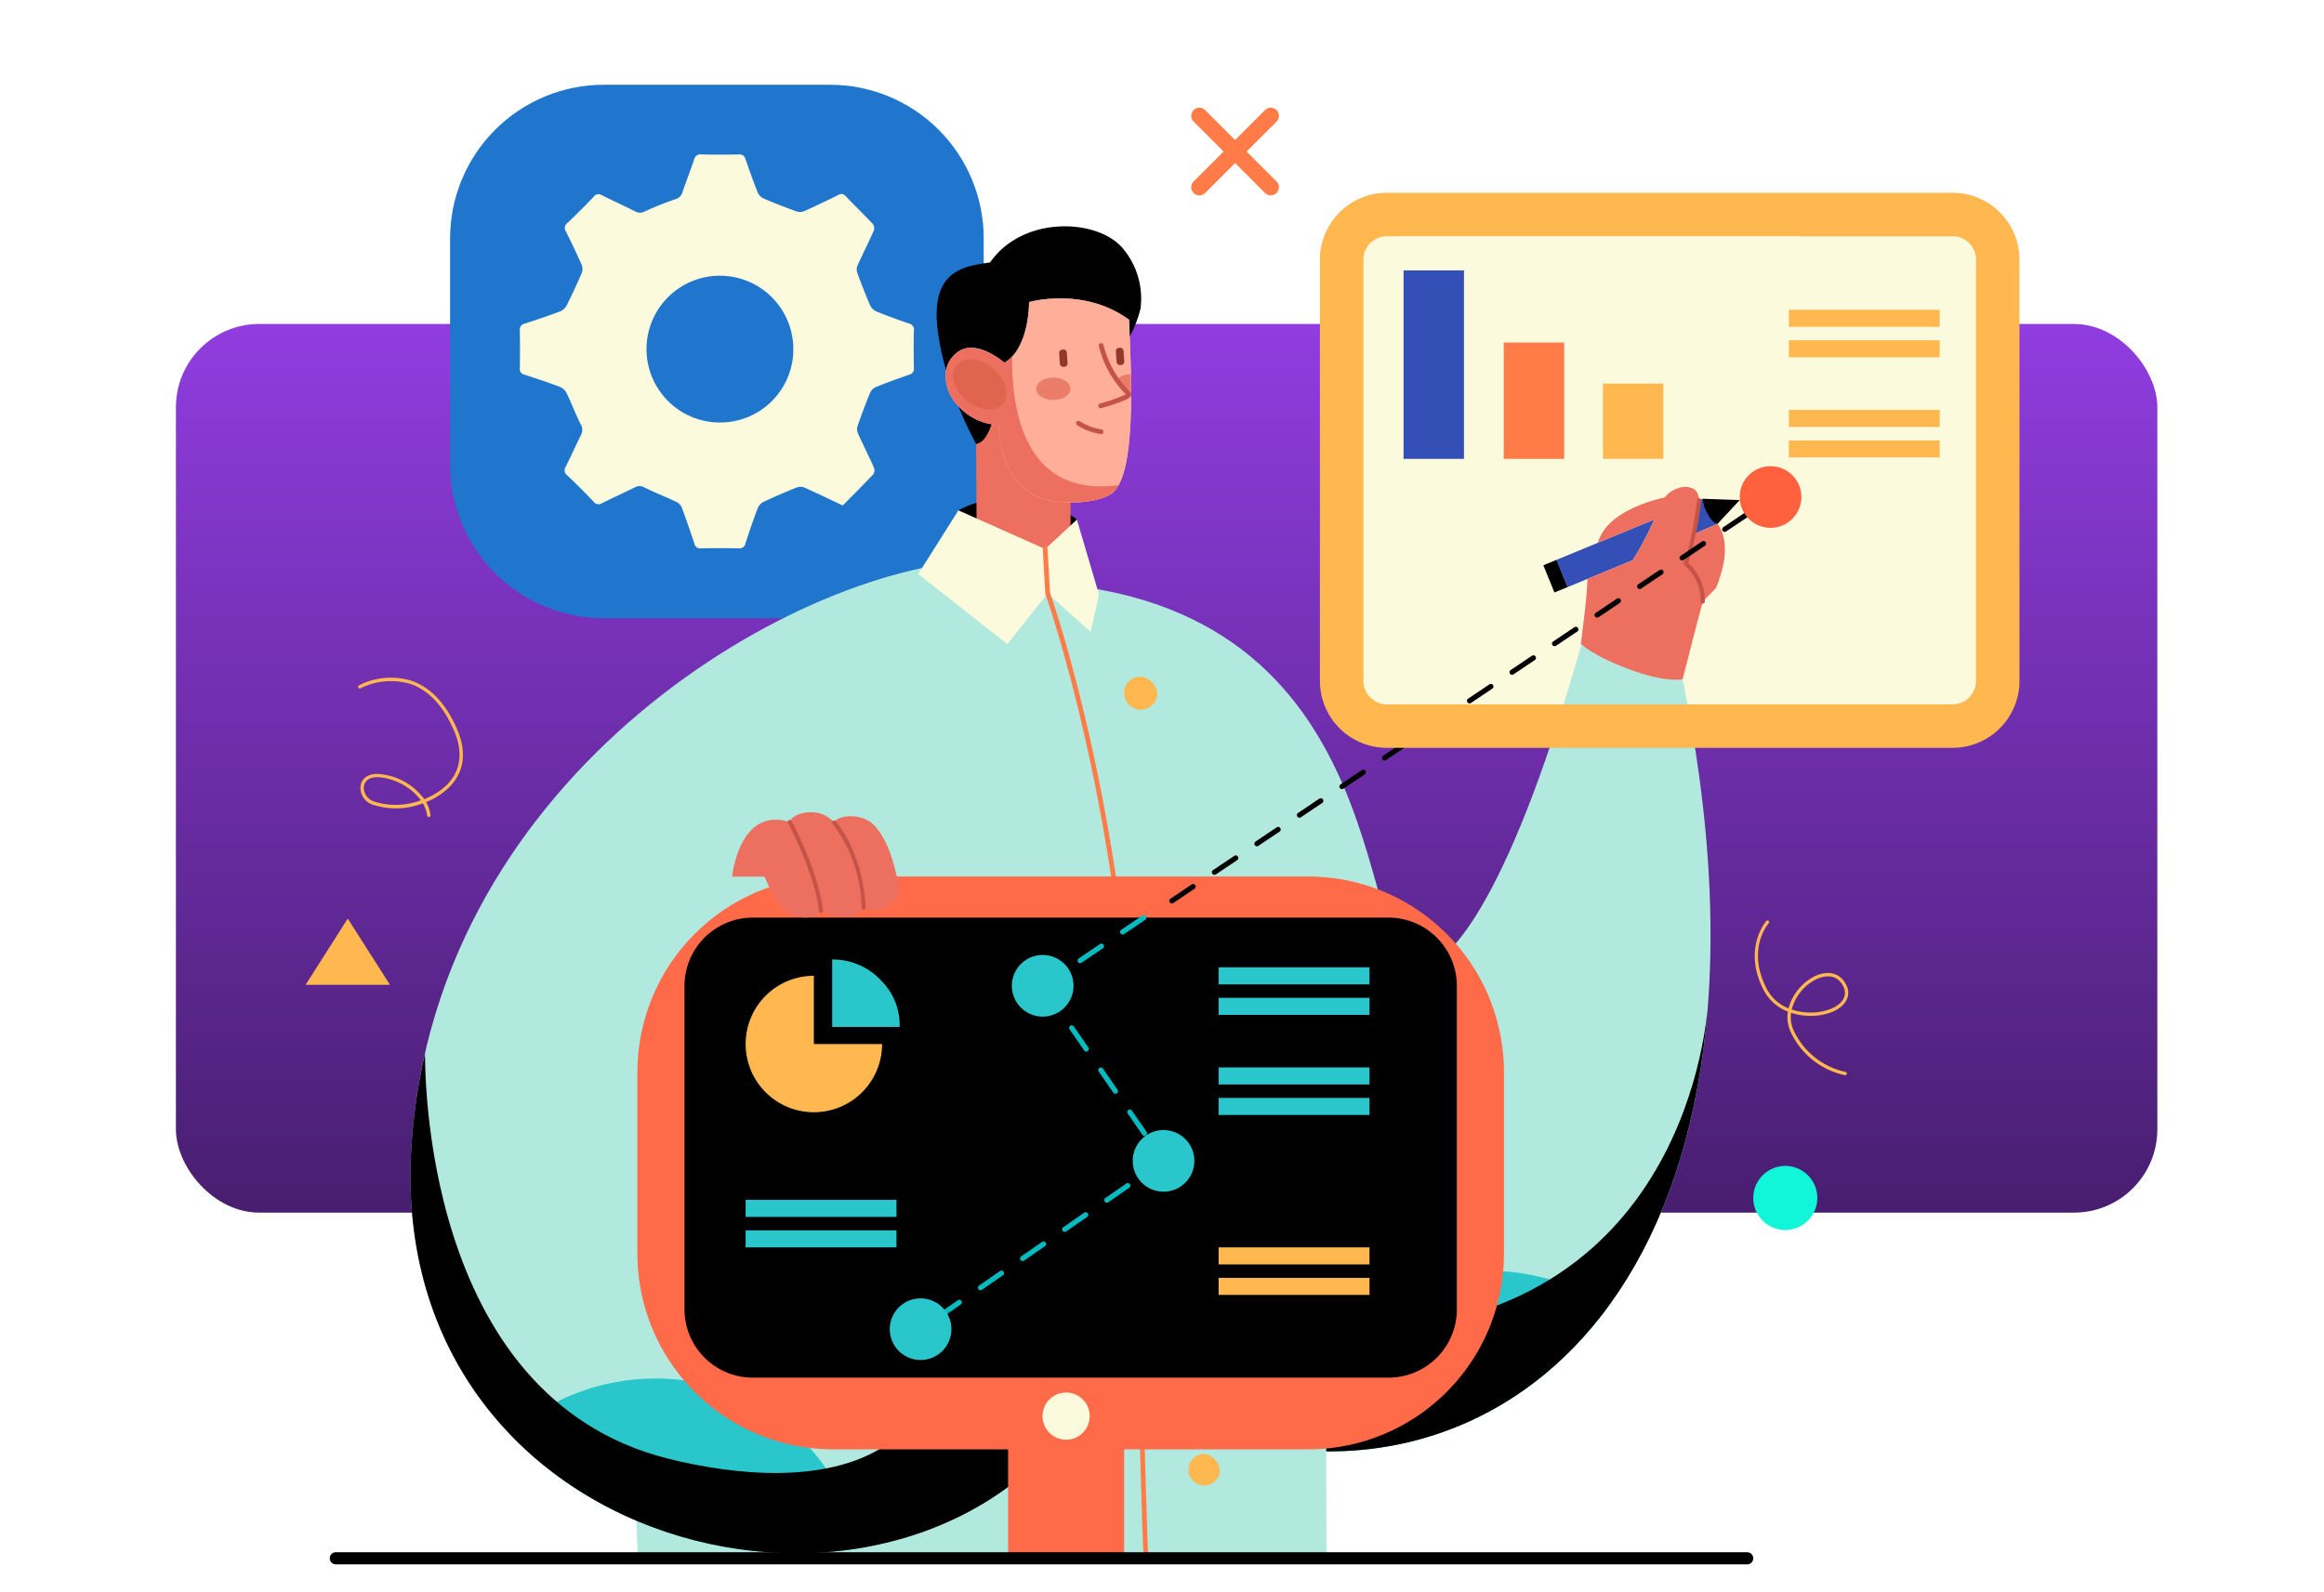 <svg xmlns="http://www.w3.org/2000/svg" xmlns:xlink="http://www.w3.org/1999/xlink" width="251" height="172" viewBox="0 0 251 172">
  <defs>
    <clipPath id="clip-path">
      <rect id="Rectángulo_424253" data-name="Rectángulo 424253" width="251" height="172" transform="translate(1090 1522)" fill="#fff" stroke="#707070" stroke-width="1" opacity="0.45"/>
    </clipPath>
    <linearGradient id="linear-gradient" x1="0.5" x2="0.5" y2="1" gradientUnits="objectBoundingBox">
      <stop offset="0" stop-color="#903cdf"/>
      <stop offset="1" stop-color="#481e70"/>
    </linearGradient>
    <clipPath id="clip-path-2">
      <path id="Rectángulo_424043" data-name="Rectángulo 424043" d="M16.607,0H41.028A16.607,16.607,0,0,1,57.635,16.607V41.028A16.607,16.607,0,0,1,41.028,57.635H16.606A16.606,16.606,0,0,1,0,41.029V16.607A16.607,16.607,0,0,1,16.607,0Z" transform="translate(0 0)" fill="none"/>
    </clipPath>
    <linearGradient id="linear-gradient-2" x1="-1.082" y1="3.314" x2="-1.074" y2="3.314" gradientUnits="objectBoundingBox">
      <stop offset="0" stop-color="#364bb3"/>
      <stop offset="1" stop-color="#1f76cc"/>
    </linearGradient>
    <clipPath id="clip-path-3">
      <path id="Trazado_1064389" data-name="Trazado 1064389" d="M226.2,260.561c30.837,45.013,97.12,28.572,79.227-59.16l-10.588-4.995c-7.661,27.7-14.437,36.121-17.8,36.121-7.076,0-1.721-38.1-39.169-41.424,0,0-38.3,30.591-11.672,69.458" transform="translate(-216.781 -191.103)" fill="none"/>
    </clipPath>
    <linearGradient id="linear-gradient-3" x1="-0.724" y1="1.198" x2="-0.72" y2="1.198" gradientUnits="objectBoundingBox">
      <stop offset="0" stop-color="#fbfadc"/>
      <stop offset="0.994" stop-color="#b2e9df"/>
      <stop offset="1" stop-color="#b2e9df"/>
    </linearGradient>
    <clipPath id="clip-path-4">
      <rect id="Rectángulo_424047" data-name="Rectángulo 424047" width="69.695" height="47.842" fill="none"/>
    </clipPath>
    <clipPath id="clip-path-5">
      <path id="Trazado_1064391" data-name="Trazado 1064391" d="M330.406,284.175c-.515,5.327-4.952,38.287-45.52,34.637-15.41-1.387-22.228-1.617-24.175,2.322,27.308,22.058,65.873,11,69.695-36.958" transform="translate(-260.711 -284.175)" fill="none"/>
    </clipPath>
    <linearGradient id="linear-gradient-4" x1="-1.844" y1="1.546" x2="-1.837" y2="1.546" gradientUnits="objectBoundingBox">
      <stop offset="0" stop-color="gray"/>
      <stop offset="0.006" stop-color="gray"/>
      <stop offset="1"/>
    </linearGradient>
    <clipPath id="clip-path-6">
      <path id="Trazado_1064392" data-name="Trazado 1064392" d="M195.642,195.169c-33.066,19.234-28.229,101.16-28.229,101.16l74.416.256s-.128-3.53,0-48.41-17.9-54.982-26.786-55.8c-1.977-.183-3.9-.289-5.752-.289-5.124,0-9.742.814-13.649,3.086" transform="translate(-167.165 -192.083)" fill="none"/>
    </clipPath>
    <linearGradient id="linear-gradient-5" x1="-0.98" y1="1.307" x2="-0.974" y2="1.307" gradientUnits="objectBoundingBox">
      <stop offset="0" stop-color="#fbfadc"/>
      <stop offset="0.418" stop-color="#fbfadc"/>
      <stop offset="0.994" stop-color="#b2e9df"/>
      <stop offset="1" stop-color="#b2e9df"/>
    </linearGradient>
    <clipPath id="clip-path-7">
      <path id="Trazado_1064393" data-name="Trazado 1064393" d="M117.99,249.13c-3.873,58.924,96.151,63.422,76.814-15.306,0,0-.441-1.324-6.892-.212-5.493.947-6.356,2.041-6.356,2.041-7.8,30.342-40.36,27.648-20.681-27.439l19.549-22.349c-20.152.181-59.771,22.757-62.433,63.266" transform="translate(-117.88 -185.864)" fill="none"/>
    </clipPath>
    <linearGradient id="linear-gradient-6" x1="-0.543" y1="1.102" x2="-0.538" y2="1.102" xlink:href="#linear-gradient-5"/>
    <clipPath id="clip-path-8">
      <rect id="Rectángulo_424052" data-name="Rectángulo 424052" width="74.088" height="53.975" fill="none"/>
    </clipPath>
    <clipPath id="clip-path-9">
      <path id="Trazado_1064395" data-name="Trazado 1064395" d="M191.969,330.057c-4.611-6.8-14.621-15.219-17.972-24.9q-.336.35-.673.671c-.228.217-.455.424-.684.623,11.248,34.882-12.31,35.006-26.908,31.366-26.85-6.7-26.234-42.807-26.282-43.758a62.291,62.291,0,0,0-1.459,9.931c-2.985,45.413,55.742,58.495,73.978,26.065" transform="translate(-117.881 -294.06)" fill="none"/>
    </clipPath>
    <linearGradient id="linear-gradient-7" x1="-0.718" y1="1.261" x2="-0.711" y2="1.261" xlink:href="#linear-gradient-4"/>
    <clipPath id="clip-path-10">
      <path id="Trazado_1064398" data-name="Trazado 1064398" d="M240.737,167.8s-.3-.17-.591-.341l-.59-.341c-.006.044,1.217,1.206,5.429,2.347,4.434,1.2,5.882-.54,5.882-.54v-9.345l-10.225-7.873Z" transform="translate(-239.556 -151.711)" fill="none"/>
    </clipPath>
    <linearGradient id="linear-gradient-8" x1="-10.434" y1="8.256" x2="-10.39" y2="8.256" gradientUnits="objectBoundingBox">
      <stop offset="0" stop-color="#ffaf99"/>
      <stop offset="0.006" stop-color="#ffaf99"/>
      <stop offset="0.58" stop-color="#ed6f5f"/>
      <stop offset="1" stop-color="#ed6f5f"/>
    </linearGradient>
    <clipPath id="clip-path-11">
      <path id="Trazado_1064404" data-name="Trazado 1064404" d="M235.96,140.22a3.243,3.243,0,0,0-.823,1.606,4.586,4.586,0,0,0,1.347,3.843,6.177,6.177,0,0,0,3.6,1.956,4.922,4.922,0,0,0,.738.051c.1,1.7.628,6.617,4.687,7.961,1.929.639,5.675.657,7.447-.474a2.633,2.633,0,0,0,.833-.958c-10.233,1.41-11.572-8.271-11.506-13.893a3.257,3.257,0,0,1-.845.676c-.038-.032-.08-.065-.123-.1a6.176,6.176,0,0,0-3.453-1.518,2.5,2.5,0,0,0-1.9.85" transform="translate(-235.079 -139.37)" fill="none"/>
    </clipPath>
    <linearGradient id="linear-gradient-9" x1="-4.539" y1="6.893" x2="-4.519" y2="6.893" gradientUnits="objectBoundingBox">
      <stop offset="0" stop-color="#ffaf99"/>
      <stop offset="0.006" stop-color="#ffaf99"/>
      <stop offset="1" stop-color="#ed6f5f"/>
    </linearGradient>
    <clipPath id="clip-path-12">
      <path id="Trazado_1064418" data-name="Trazado 1064418" d="M252.176,332.008a3.35,3.35,0,0,0-3.35,3.351v32.177h12.53V335.359a3.35,3.35,0,0,0-3.351-3.351Z" transform="translate(-248.826 -332.008)" fill="none"/>
    </clipPath>
    <linearGradient id="linear-gradient-10" x1="-9.789" y1="1.904" x2="-9.75" y2="1.904" gradientUnits="objectBoundingBox">
      <stop offset="0" stop-color="#f53"/>
      <stop offset="0.806" stop-color="#ff6a48"/>
      <stop offset="1" stop-color="#ff6a48"/>
    </linearGradient>
    <clipPath id="clip-path-13">
      <path id="Trazado_1064423" data-name="Trazado 1064423" d="M383.36,170.98c-.963.207-4.7,1.132-6.434,3.37a5.321,5.321,0,0,0-.795,1.537l6.105-2.523a32.163,32.163,0,0,1-2.316,4.395l-4.9,2.026c-.028,2.045-.713,6.989-.713,6.989s1.271,1.392,5.8,2.975c3.588,1.254,5.194.868,5.194.868s2-7.828,2.182-8.393c.026-.083,1.408-1.378,1.473-1.555.571-1.574,1.669-4.562.126-6.844l-2.427,1.054s1.216-4.256-.257-4.87a2.206,2.206,0,0,0-.856-.176,3.087,3.087,0,0,0-2.179,1.148" transform="translate(-374.305 -169.832)" fill="none"/>
    </clipPath>
    <linearGradient id="linear-gradient-11" x1="-7.016" y1="6.492" x2="-6.997" y2="6.492" xlink:href="#linear-gradient-9"/>
    <clipPath id="clip-path-14">
      <path id="Rectángulo_424063" data-name="Rectángulo 424063" d="M21.145,0h51.3A21.144,21.144,0,0,1,93.592,21.144v19.6A21.144,21.144,0,0,1,72.448,61.888h-51.3A21.145,21.145,0,0,1,0,40.743v-19.6A21.145,21.145,0,0,1,21.145,0Z" transform="translate(0 0)" fill="none"/>
    </clipPath>
    <linearGradient id="linear-gradient-12" x1="-0.883" y1="1.704" x2="-0.877" y2="1.704" xlink:href="#linear-gradient-10"/>
    <clipPath id="clip-path-15">
      <path id="Trazado_1064438" data-name="Trazado 1064438" d="M194.587,242.207c-5.492-1.708-6.226,5.9-6.226,5.9h3.5a14.589,14.589,0,0,0,1.857,3.285c.936,1.441,3.843,1.441,4.243.418,3.594,1.631,4.578-.326,4.6-.354,1.776.661,4.307-.164,3.751-2.642-.478-2.13-1.033-4.437-2.478-6.118-1.39-1.618-4.2-1.214-4.449-.43a3.282,3.282,0,0,0-2.54-1.115c-1.125,0-2.119.492-2.257,1.053" transform="translate(-188.361 -241.154)" fill="none"/>
    </clipPath>
    <linearGradient id="linear-gradient-13" x1="-5.017" y1="8.735" x2="-4.991" y2="8.735" xlink:href="#linear-gradient-9"/>
  </defs>
  <g id="Enmascarar_grupo_1211598" data-name="Enmascarar grupo 1211598" transform="translate(-1090 -1522)" clip-path="url(#clip-path)">
    <g id="Grupo_1230313" data-name="Grupo 1230313" transform="translate(-4)">
      <rect id="Rectángulo_423553" data-name="Rectángulo 423553" width="214" height="96" rx="9" transform="translate(1113 1557)" fill="url(#linear-gradient)"/>
      <g id="Grupo_1230312" data-name="Grupo 1230312" transform="translate(-1.946)">
        <rect id="Rectángulo_424081" data-name="Rectángulo 424081" width="68" height="53" transform="translate(1242 1546)" fill="#fbfadc"/>
        <g id="Grupo_1230311" data-name="Grupo 1230311" transform="translate(4900.061 -3829.563)">
          <g id="Grupo_1230266" data-name="Grupo 1230266" transform="translate(-3755.504 5360.719)" clip-path="url(#clip-path-2)">
            <rect id="Rectángulo_424042" data-name="Rectángulo 424042" width="57.635" height="57.635" transform="translate(0 0)" fill="url(#linear-gradient-2)"/>
          </g>
          <path id="Trazado_1064388" data-name="Trazado 1064388" d="M184.413,116.02a.679.679,0,0,0-.554-.761c-1.189-.41-2.375-.836-3.539-1.313a1.4,1.4,0,0,1-.665-.7c-.488-1.131-.932-2.282-1.357-3.438a1.115,1.115,0,0,1,0-.767c.574-1.278,1.206-2.53,1.776-3.809a.8.8,0,0,0-.095-.71c-.959-1.024-1.967-2-2.939-3.014a.577.577,0,0,0-.8-.129c-1.213.6-2.434,1.187-3.669,1.739a1.227,1.227,0,0,1-.835.038q-1.772-.638-3.509-1.373a1.3,1.3,0,0,1-.662-.611c-.479-1.188-.91-2.4-1.325-3.61-.133-.389-.29-.577-.744-.566-1.356.033-2.713.031-4.068,0a.677.677,0,0,0-.757.558c-.408,1.189-.87,2.361-1.273,3.552a1.051,1.051,0,0,1-.76.727c-1.119.388-2.225.827-3.3,1.321a1.061,1.061,0,0,1-1.049-.01c-1.188-.6-2.4-1.149-3.589-1.744a.621.621,0,0,0-.859.15c-.938.979-1.894,1.943-2.878,2.875a.658.658,0,0,0-.125.922c.59,1.192,1.168,2.391,1.7,3.609a1.235,1.235,0,0,1-.023.883q-.742,1.731-1.586,3.418a1.456,1.456,0,0,1-.685.679c-1.264.481-2.549.91-3.837,1.329a.666.666,0,0,0-.563.749c.031,1.356.026,2.712,0,4.068a.617.617,0,0,0,.506.708c1.311.422,2.619.859,3.905,1.349a1.438,1.438,0,0,1,.67.7c.52,1.09.947,2.226,1.49,3.3a1.169,1.169,0,0,1,.026,1.185c-.562,1.126-1.075,2.277-1.634,3.405a.665.665,0,0,0,.145.92q1.472,1.4,2.876,2.877a.656.656,0,0,0,.917.132c1.17-.58,2.362-1.117,3.532-1.7a1.038,1.038,0,0,1,1.048.027c1.125.556,2.3,1.014,3.433,1.551a1.221,1.221,0,0,1,.578.6c.483,1.29.928,2.593,1.359,3.9a.632.632,0,0,0,.715.513c1.356-.024,2.713-.027,4.068,0a.652.652,0,0,0,.744-.556c.414-1.288.855-2.569,1.336-3.833a1.328,1.328,0,0,1,.641-.644q1.738-.813,3.522-1.528a1.176,1.176,0,0,1,.829-.016c1.385.615,2.75,1.277,4.173,1.948,1.115-1.129,2.229-2.234,3.3-3.376a.812.812,0,0,0,.065-.721c-.552-1.236-1.162-2.446-1.72-3.679a1.156,1.156,0,0,1-.055-.781c.419-1.208.865-2.409,1.351-3.591a1.285,1.285,0,0,1,.633-.647c1.188-.481,2.4-.916,3.607-1.336a.635.635,0,0,0,.5-.721c-.024-1.356-.027-2.713,0-4.068m-20.959,9.956a7.928,7.928,0,1,1,7.938-7.919,7.9,7.9,0,0,1-7.938,7.919" transform="translate(-3889.817 5271.25)" fill="#fbfadc"/>
          <g id="Grupo_1230270" data-name="Grupo 1230270" transform="translate(-3711.032 5414.639)" clip-path="url(#clip-path-3)">
            <rect id="Rectángulo_424045" data-name="Rectángulo 424045" width="123.747" height="114.471" transform="translate(-17.211 0)" fill="url(#linear-gradient-3)"/>
          </g>
          <path id="Trazado_1064390" data-name="Trazado 1064390" d="M320.739,344.5a23.919,23.919,0,0,0-11.55,16.325c13.395,1.665,26.536-3.462,35.341-15.722-6.406-3.2-15.456-5.674-23.79-.6" transform="translate(-3974.669 5147.227)" fill="#29c7cc"/>
          <g id="Grupo_1230276" data-name="Grupo 1230276" transform="translate(-3689.377 5460.518)" style="mix-blend-mode: soft-light;isolation: isolate">
            <g id="Grupo_1230275" data-name="Grupo 1230275" transform="translate(0 0)">
              <g id="Grupo_1230274" data-name="Grupo 1230274" clip-path="url(#clip-path-4)">
                <g id="Grupo_1230273" data-name="Grupo 1230273">
                  <g id="Grupo_1230272" data-name="Grupo 1230272" clip-path="url(#clip-path-5)">
                    <rect id="Rectángulo_424046" data-name="Rectángulo 424046" width="69.695" height="59.017" transform="translate(0)" fill="url(#linear-gradient-4)"/>
                  </g>
                </g>
              </g>
            </g>
          </g>
          <g id="Grupo_1230279" data-name="Grupo 1230279" transform="translate(-3735.49 5415.122)" clip-path="url(#clip-path-6)">
            <rect id="Rectángulo_424049" data-name="Rectángulo 424049" width="79.379" height="104.502" transform="translate(-4.589 0)" fill="url(#linear-gradient-5)"/>
          </g>
          <g id="Grupo_1230281" data-name="Grupo 1230281" transform="translate(-3759.784 5412.056)" clip-path="url(#clip-path-7)">
            <rect id="Rectángulo_424050" data-name="Rectángulo 424050" width="100.024" height="126.688" transform="translate(-3.763 0)" fill="url(#linear-gradient-6)"/>
          </g>
          <path id="Trazado_1064394" data-name="Trazado 1064394" d="M178.236,383.478c-2.661-6.9-8.29-16.486-19.277-17.908a23.929,23.929,0,0,0-19.41,5.683c9.9,10.375,25.1,14.748,38.687,12.224" transform="translate(-3888.652 5135.191)" fill="#29c7cc"/>
          <g id="Grupo_1230287" data-name="Grupo 1230287" transform="translate(-3759.784 5465.391)" style="mix-blend-mode: soft-light;isolation: isolate">
            <g id="Grupo_1230286" data-name="Grupo 1230286" transform="translate(0 0)">
              <g id="Grupo_1230285" data-name="Grupo 1230285" clip-path="url(#clip-path-8)">
                <g id="Grupo_1230284" data-name="Grupo 1230284" transform="translate(0)">
                  <g id="Grupo_1230283" data-name="Grupo 1230283" clip-path="url(#clip-path-9)">
                    <rect id="Rectángulo_424051" data-name="Rectángulo 424051" width="76.963" height="68.426" transform="translate(-2.875)" fill="url(#linear-gradient-7)"/>
                  </g>
                </g>
              </g>
            </g>
          </g>
          <path id="Trazado_1064396" data-name="Trazado 1064396" d="M368.718,188.774l-1.2-2.939-1.431.586,1.2,2.939Z" transform="translate(-4003.517 5226.207)"/>
          <path id="Trazado_1064397" data-name="Trazado 1064397" d="M237.931,173.649a10.811,10.811,0,0,1,5.32-1.291c5.219.258,7.481,2.293,7.481,2.293l-3.293,4.541Z" transform="translate(-3938.537 5233.045)"/>
          <g id="Grupo_1230290" data-name="Grupo 1230290" transform="translate(-3699.805 5395.221)" clip-path="url(#clip-path-10)">
            <rect id="Rectángulo_424054" data-name="Rectángulo 424054" width="11.317" height="18.959" transform="translate(-0.006 0)" fill="url(#linear-gradient-8)"/>
          </g>
          <path id="Trazado_1064399" data-name="Trazado 1064399" d="M260.71,125.531l-5.717-3.252s-6.784,1.18-7.827,10.109l-.5,6.042c.054.258-.122,6.937,4.718,8.539,1.929.639,5.675.657,7.447-.475,3.1-1.981,2.045-15.153,1.881-20.963" transform="translate(-3942.965 5258.434)" fill="#ffaf99"/>
          <path id="Trazado_1064400" data-name="Trazado 1064400" d="M237.931,152.147a40.613,40.613,0,0,0,1.91,4.082c.716-.068,1.267-.948,1.687-2.126a6.186,6.186,0,0,1-3.6-1.956" transform="translate(-3938.537 5243.289)"/>
          <path id="Trazado_1064401" data-name="Trazado 1064401" d="M253.341,115.2c-2.613-3.27-10.787-3.74-14.4,1.444-2.852.424-6.453.834-5.659,7.329a27.736,27.736,0,0,0,.925,4.351,3.237,3.237,0,0,1,.823-1.605c1.709-1.851,4.225-.235,5.355.667l.122.1c.555-.291,2.523-1.665,2.676-6.559,0,0,5.853-1.7,10.764,1.9l.076,1.838a13.251,13.251,0,0,0,1.164-3.026,8.4,8.4,0,0,0-1.846-6.434" transform="translate(-3936.124 5263.271)"/>
          <path id="Trazado_1064402" data-name="Trazado 1064402" d="M254.924,131.064l-.008-.2c-4.911-3.6-10.8-1.923-10.8-1.923-.153,4.893-2.122,6.268-2.676,6.559l-.122-.1c-1.13-.9-3.647-2.518-5.355-.667a3.243,3.243,0,0,0-.823,1.605,4.587,4.587,0,0,0,1.347,3.843,6.181,6.181,0,0,0,3.6,1.956,4.978,4.978,0,0,0,.738.05c.1,1.7.628,6.617,4.688,7.962,1.929.639,5.675.657,7.447-.475,2.733-1.746,2.237-12.182,1.969-18.613" transform="translate(-3937.091 5255.252)" fill="#ffaf99"/>
          <path id="Trazado_1064403" data-name="Trazado 1064403" d="M247.66,142.794l-.021.257c.014-.157.021-.249.021-.257" transform="translate(-3943.46 5248.031)" fill="#ffaf99"/>
          <g id="Grupo_1230294" data-name="Grupo 1230294" transform="translate(-3702.012 5389.137)" clip-path="url(#clip-path-11)">
            <rect id="Rectángulo_424056" data-name="Rectángulo 424056" width="24.834" height="24.111" transform="matrix(0.866, -0.501, 0.501, 0.866, -7.525, 4.239)" fill="url(#linear-gradient-9)"/>
          </g>
          <path id="Trazado_1064405" data-name="Trazado 1064405" d="M260.47,141.623l.113-.008a.36.36,0,0,0,.334-.383l-.078-1.143a.36.36,0,0,0-.383-.333l-.113.008a.36.36,0,0,0-.334.383l.079,1.142a.36.36,0,0,0,.383.334" transform="translate(-3949.731 5249.571)" fill="#93372b"/>
          <path id="Trazado_1064406" data-name="Trazado 1064406" d="M254.975,147.106c0,.67.831,1.213,1.855,1.213s1.855-.543,1.855-1.213-.831-1.213-1.855-1.213-1.855.543-1.855,1.213" transform="translate(-3947.179 5246.46)" fill="#ea7d6a"/>
          <path id="Trazado_1064407" data-name="Trazado 1064407" d="M274.084,145.141c-.958.048-1.328.276-1.6.91l1.62,1.082c.006-.8,0-1.192-.023-1.992" transform="translate(-3956.059 5246.841)" fill="#ea7d6a"/>
          <path id="Trazado_1064408" data-name="Trazado 1064408" d="M272.893,141.227l.113-.008a.36.36,0,0,0,.334-.383l-.078-1.143a.36.36,0,0,0-.383-.333l-.113.008a.36.36,0,0,0-.334.383l.079,1.142a.36.36,0,0,0,.383.334" transform="translate(-3956.03 5249.772)" fill="#93372b"/>
          <path id="Trazado_1064409" data-name="Trazado 1064409" d="M268.84,145.406a.258.258,0,0,1-.07-.507,17.24,17.24,0,0,0,2.789-.989,11.216,11.216,0,0,1-2.91-5.195.258.258,0,1,1,.5-.112,10.8,10.8,0,0,0,2.9,5.062.327.327,0,0,1,.106.321c-.033.143-.12.524-3.251,1.41a.248.248,0,0,1-.07.01" transform="translate(-3954.079 5250.258)" fill="#c65347"/>
          <path id="Trazado_1064410" data-name="Trazado 1064410" d="M237.124,142.533c-.788.954-.305,2.654,1.079,3.8s3.145,1.3,3.933.343.305-2.655-1.079-3.8-3.145-1.3-3.933-.343" transform="translate(-3937.936 5248.481)" fill="#e0644e"/>
          <path id="Trazado_1064411" data-name="Trazado 1064411" d="M266.416,156.8a6.428,6.428,0,0,1-2.582-.959.258.258,0,0,1,.273-.438,6.075,6.075,0,0,0,2.308.881.258.258,0,0,1,0,.517" transform="translate(-3951.61 5241.659)" fill="#c65347"/>
          <path id="Trazado_1064412" data-name="Trazado 1064412" d="M246.268,175.989l-3.429,3.177-9.372-4.179-4.341,6.883,9.631,7.57,4.353-5.477,4.642,4.156.9-4.046Z" transform="translate(-3934.073 5231.708)" fill="#fbfadc"/>
          <path id="Trazado_1064413" data-name="Trazado 1064413" d="M267.536,291.951a.258.258,0,0,1-.258-.246c0-.113-.5-11.619-1.081-45.089-.577-33.418-9.4-58.287-9.491-58.534a.267.267,0,0,1-.015-.073l-.271-4.8a.258.258,0,0,1,.243-.273.253.253,0,0,1,.273.243l.269,4.76c.387,1.095,8.94,25.747,9.509,58.665.578,33.46,1.075,44.962,1.08,45.074a.259.259,0,0,1-.247.27Z" transform="translate(-3947.912 5227.675)" fill="#ff7c48"/>
          <path id="Trazado_1064414" data-name="Trazado 1064414" d="M292.44,91.486l-3.233-3.233a.88.88,0,0,1,1.245-1.245l3.233,3.233,3.233-3.233a.88.88,0,0,1,1.245,1.245l-3.233,3.233,3.233,3.233a.88.88,0,1,1-1.245,1.245l-3.233-3.233-3.233,3.233a.88.88,0,0,1-1.245-1.245Z" transform="translate(-3964.406 5276.449)" fill="#ff7c48"/>
          <path id="Trazado_1064415" data-name="Trazado 1064415" d="M422.171,281.579l-.025,0a8.414,8.414,0,0,1-5.762-4.484,3.808,3.808,0,0,1-.392-2.384,4.99,4.99,0,0,1-2.615-2.318c-2.309-4.486.257-7.443.283-7.472a.18.18,0,1,1,.269.24c-.1.112-2.423,2.809-.231,7.066a4.5,4.5,0,0,0,2.364,2.128,5.514,5.514,0,0,1,2.661-3.379c1.5-.792,2.851-.5,3.524.758a1.793,1.793,0,0,1-.009,1.886c-.63,1-2.276,1.628-4.1,1.544a6.569,6.569,0,0,1-1.8-.326,3.464,3.464,0,0,0,.368,2.091,8.053,8.053,0,0,0,5.491,4.294.18.18,0,0,1-.025.359m-5.769-7.1a6.446,6.446,0,0,0,1.754.322c1.671.074,3.224-.493,3.778-1.375a1.432,1.432,0,0,0,0-1.523c-.857-1.6-2.542-.871-3.038-.61a5.123,5.123,0,0,0-2.491,3.186" transform="translate(-4027.01 5186.138)" fill="#ffb850"/>
          <path id="Trazado_1064416" data-name="Trazado 1064416" d="M114.043,226.694a.181.181,0,0,1-.179-.158,3.421,3.421,0,0,0-.471-1.327,8.008,8.008,0,0,1-5.368.162,1.924,1.924,0,0,1-1.368-1.783c.013-.927.628-1.492,1.688-1.55a6.67,6.67,0,0,1,5.2,2.722,7.048,7.048,0,0,0,2.453-1.546c1.045-1.052,2.027-2.919.776-5.834-1.15-2.678-2.735-4.38-4.715-5.061a7.342,7.342,0,0,0-5.387.467.18.18,0,0,1-.174-.316,7.573,7.573,0,0,1,5.674-.494c2.082.714,3.741,2.484,4.933,5.261,1.33,3.1.272,5.1-.851,6.231a7.433,7.433,0,0,1-2.51,1.61,3.792,3.792,0,0,1,.482,1.414.18.18,0,0,1-.157.2h-.022m-5.51-4.3q-.086,0-.169,0c-.607.034-1.334.268-1.347,1.194a1.605,1.605,0,0,0,1.147,1.446,7.684,7.684,0,0,0,5.019-.148,6.431,6.431,0,0,0-4.65-2.5" transform="translate(-3871.844 5213.132)" fill="#ffb850"/>
          <path id="Trazado_1064417" data-name="Trazado 1064417" d="M99.453,264.453,94.9,271.611h9.115Z" transform="translate(-3866.01 5186.344)" fill="#ffb850"/>
          <g id="Grupo_1230298" data-name="Grupo 1230298" transform="translate(-3695.236 5484.097)" clip-path="url(#clip-path-12)">
            <rect id="Rectángulo_424058" data-name="Rectángulo 424058" width="12.53" height="35.527" transform="translate(0 0)" fill="url(#linear-gradient-10)"/>
          </g>
          <path id="Trazado_1064419" data-name="Trazado 1064419" d="M277.95,213.3a1.8,1.8,0,1,1-2.11-1.888,2.032,2.032,0,0,1,2.11,1.888" transform="translate(-3957.063 5213.247)" fill="#ffb850"/>
          <path id="Trazado_1064420" data-name="Trazado 1064420" d="M291.812,383.764A1.71,1.71,0,1,1,290,381.772a1.932,1.932,0,0,1,1.812,1.992" transform="translate(-3964.175 5126.857)" fill="#ffb850"/>
          <path id="Trazado_1064421" data-name="Trazado 1064421" d="M373.418,179.519l6.1-2.523a32.126,32.126,0,0,1-2.316,4.394l-4.328,1.789-2.71,1.12-1.214-2.935,4.463-1.845" transform="translate(-4004.974 5230.689)" fill="#344fb5"/>
          <path id="Trazado_1064422" data-name="Trazado 1064422" d="M398.5,172.451c1,.409,2.481,1.372,1.6,2.7l-2.456,1.067-1.607-2.713Z" transform="translate(-4018.705 5232.994)" fill="#344fb5"/>
          <g id="Grupo_1230302" data-name="Grupo 1230302" transform="translate(-3633.382 5404.154)" clip-path="url(#clip-path-13)">
            <rect id="Rectángulo_424060" data-name="Rectángulo 424060" width="25.634" height="22.862" transform="translate(-7.13 18.408) rotate(-68.826)" fill="url(#linear-gradient-11)"/>
          </g>
          <path id="Trazado_1064424" data-name="Trazado 1064424" d="M398.9,183.712a.222.222,0,0,1-.222-.226,5.051,5.051,0,0,0-1.761-3.927.222.222,0,0,1-.065-.275c.777-1.565,1.44-6.706,1.447-6.757a.221.221,0,1,1,.439.056,37.207,37.207,0,0,1-1.415,6.738,5.438,5.438,0,0,1,1.8,4.176.221.221,0,0,1-.221.216" transform="translate(-4019.109 5233.054)" fill="#c65347"/>
          <path id="Trazado_1064425" data-name="Trazado 1064425" d="M401.033,172.451l3.988.142-2.389,2.558c-.334-.078-.675-.271-1.12-1.146a3.53,3.53,0,0,1-.479-1.555" transform="translate(-4021.239 5232.994)"/>
          <g id="Grupo_1230306" data-name="Grupo 1230306" transform="translate(-3735.274 5446.251)" clip-path="url(#clip-path-14)">
            <rect id="Rectángulo_424062" data-name="Rectángulo 424062" width="93.592" height="61.888" transform="translate(0 0)" fill="url(#linear-gradient-12)"/>
          </g>
          <path id="Trazado_1064426" data-name="Trazado 1064426" d="M253.974,313.942H185.289a7.387,7.387,0,0,1-7.366-7.366V271.608a7.387,7.387,0,0,1,7.366-7.366h68.685a7.387,7.387,0,0,1,7.366,7.366v34.969a7.387,7.387,0,0,1-7.366,7.366" transform="translate(-3908.11 5186.45)"/>
          <path id="Trazado_1064427" data-name="Trazado 1064427" d="M261.463,370.875a2.548,2.548,0,1,1-2.548-2.549,2.548,2.548,0,0,1,2.548,2.549" transform="translate(-3947.885 5133.674)" fill="#fbfadc"/>
          <path id="Trazado_1064428" data-name="Trazado 1064428" d="M233.27,314.941a.279.279,0,0,1-.159-.508l2.274-1.575a.279.279,0,0,1,.317.458l-2.274,1.575a.281.281,0,0,1-.158.05m4.548-3.151a.279.279,0,0,1-.159-.508l2.274-1.576a.279.279,0,0,1,.317.458l-2.274,1.575a.277.277,0,0,1-.158.05m4.548-3.151a.279.279,0,0,1-.159-.508l2.274-1.575a.279.279,0,0,1,.317.458l-2.274,1.575a.283.283,0,0,1-.159.049m4.548-3.151a.279.279,0,0,1-.159-.508l2.274-1.575a.279.279,0,0,1,.317.458l-2.274,1.575a.278.278,0,0,1-.159.05m4.548-3.151a.279.279,0,0,1-.159-.508l2.274-1.575a.279.279,0,0,1,.317.458l-2.274,1.576a.28.28,0,0,1-.158.049m4.548-3.151a.279.279,0,0,1-.159-.508l1.345-.931-.326-.473a.279.279,0,0,1,.458-.317l.484.7a.278.278,0,0,1-.07.388l-1.573,1.09a.282.282,0,0,1-.158.05m-.483-4.069a.279.279,0,0,1-.229-.12l-1.572-2.277a.279.279,0,1,1,.458-.317l1.571,2.277a.278.278,0,0,1-.071.387.274.274,0,0,1-.158.05m-3.143-4.554a.278.278,0,0,1-.229-.121l-1.571-2.277a.278.278,0,1,1,.458-.316l1.571,2.277a.279.279,0,0,1-.229.437m-3.143-4.555a.279.279,0,0,1-.229-.12l-1.571-2.277a.278.278,0,0,1,.458-.317l1.571,2.277a.279.279,0,0,1-.229.437m-3.142-4.554a.279.279,0,0,1-.229-.12l-1.572-2.277a.279.279,0,0,1,.458-.317l1.571,2.277a.278.278,0,0,1-.071.387.274.274,0,0,1-.158.05" transform="translate(-3936.032 5179.16)" fill="#04bbc1"/>
          <path id="Trazado_1064429" data-name="Trazado 1064429" d="M256.113,271.6a.279.279,0,0,1-.156-.51l1.756-1.184a.279.279,0,0,1,.312.463l-1.756,1.183a.28.28,0,0,1-.156.048m4.051-2.728a.278.278,0,0,1-.155-.51l2.294-1.546a.278.278,0,1,1,.311.462l-2.295,1.546a.277.277,0,0,1-.155.048m4.589-3.092a.279.279,0,0,1-.156-.51l2.295-1.546a.279.279,0,0,1,.311.462l-2.295,1.546a.278.278,0,0,1-.155.047" transform="translate(-3947.615 5186.737)" fill="#04bbc1"/>
          <path id="Trazado_1064430" data-name="Trazado 1064430" d="M284.428,214.515a.279.279,0,0,1-.156-.51l2.3-1.543a.279.279,0,0,1,.312.462l-2.3,1.543a.28.28,0,0,1-.155.048m4.592-3.087a.278.278,0,0,1-.155-.51l2.3-1.543a.278.278,0,0,1,.311.462l-2.3,1.543a.274.274,0,0,1-.155.048m4.591-3.087a.279.279,0,0,1-.155-.51l2.3-1.543a.279.279,0,0,1,.311.462l-2.3,1.543a.273.273,0,0,1-.155.048m4.592-3.087a.279.279,0,0,1-.156-.51l2.3-1.543a.278.278,0,0,1,.31.462l-2.3,1.543a.274.274,0,0,1-.155.047m4.593-3.087a.279.279,0,0,1-.156-.51l2.3-1.543a.278.278,0,1,1,.311.462l-2.3,1.543a.284.284,0,0,1-.155.047m4.592-3.087a.278.278,0,0,1-.156-.509l2.3-1.543a.279.279,0,0,1,.312.462l-2.3,1.543a.279.279,0,0,1-.155.047m4.592-3.087a.278.278,0,0,1-.155-.509l2.3-1.543a.278.278,0,0,1,.311.462l-2.3,1.543a.277.277,0,0,1-.155.047m4.592-3.087a.278.278,0,0,1-.156-.51l2.3-1.543a.278.278,0,0,1,.311.462l-2.3,1.543a.275.275,0,0,1-.155.047m4.592-3.087a.278.278,0,0,1-.156-.509l2.3-1.544a.278.278,0,0,1,.311.462l-2.3,1.543a.28.28,0,0,1-.155.047m4.592-3.087a.278.278,0,0,1-.156-.51l2.3-1.543a.279.279,0,0,1,.312.462l-2.3,1.543a.28.28,0,0,1-.155.047m4.592-3.087a.279.279,0,0,1-.156-.51l2.3-1.543a.279.279,0,0,1,.312.462l-2.3,1.544a.276.276,0,0,1-.155.047m4.592-3.087a.279.279,0,0,1-.155-.51l2.3-1.543a.278.278,0,0,1,.311.462l-2.3,1.543a.279.279,0,0,1-.155.047m4.593-3.087a.279.279,0,0,1-.156-.51l2.3-1.543a.278.278,0,1,1,.311.462l-2.3,1.543a.275.275,0,0,1-.154.048m4.592-3.087a.278.278,0,0,1-.155-.509l2.3-1.543a.278.278,0,1,1,.311.462l-2.3,1.543a.28.28,0,0,1-.155.047m4.592-3.087a.278.278,0,0,1-.156-.51l2.3-1.543a.279.279,0,0,1,.312.462l-2.3,1.543a.277.277,0,0,1-.155.047" transform="translate(-3961.972 5234.644)"/>
          <path id="Trazado_1064431" data-name="Trazado 1064431" d="M276.129,314.133a3.329,3.329,0,1,0,3.329-3.329,3.329,3.329,0,0,0-3.329,3.329" transform="translate(-3957.906 5162.84)" fill="#29c7cc"/>
          <path id="Trazado_1064432" data-name="Trazado 1064432" d="M222.9,351.016a3.329,3.329,0,1,0,3.328-3.329,3.328,3.328,0,0,0-3.328,3.329" transform="translate(-3930.917 5144.139)" fill="#29c7cc"/>
          <path id="Trazado_1064433" data-name="Trazado 1064433" d="M249.647,275.76a3.329,3.329,0,1,0,3.329-3.329,3.329,3.329,0,0,0-3.329,3.329" transform="translate(-3944.478 5182.298)" fill="#29c7cc"/>
          <path id="Trazado_1064434" data-name="Trazado 1064434" d="M409.123,168.645a3.329,3.329,0,1,0,3.329-3.329,3.329,3.329,0,0,0-3.329,3.329" transform="translate(-4025.341 5236.611)" fill="#ff613f"/>
          <path id="Trazado_1064435" data-name="Trazado 1064435" d="M217.565,280.7h-7.284v-7.284a7.111,7.111,0,0,1,5.286,2.272,6.785,6.785,0,0,1,2,5.012" transform="translate(-3924.517 5181.803)" fill="#29c7cc"/>
          <path id="Trazado_1064436" data-name="Trazado 1064436" d="M198.687,277v7.37h7.37a7.37,7.37,0,1,1-7.37-7.37" transform="translate(-3914.901 5179.979)" fill="#ffb850"/>
          <rect id="Rectángulo_424064" data-name="Rectángulo 424064" width="16.296" height="1.842" transform="translate(-3672.502 5456.063)" fill="#29c7cc"/>
          <rect id="Rectángulo_424065" data-name="Rectángulo 424065" width="16.296" height="1.842" transform="translate(-3672.502 5459.356)" fill="#29c7cc"/>
          <rect id="Rectángulo_424066" data-name="Rectángulo 424066" width="16.296" height="1.842" transform="translate(-3672.502 5466.877)" fill="#29c7cc"/>
          <rect id="Rectángulo_424067" data-name="Rectángulo 424067" width="16.296" height="1.842" transform="translate(-3672.502 5470.171)" fill="#29c7cc"/>
          <rect id="Rectángulo_424068" data-name="Rectángulo 424068" width="16.296" height="1.842" transform="translate(-3610.917 5385.03)" fill="#ffb850"/>
          <rect id="Rectángulo_424069" data-name="Rectángulo 424069" width="16.296" height="1.842" transform="translate(-3610.917 5388.323)" fill="#ffb850"/>
          <rect id="Rectángulo_424070" data-name="Rectángulo 424070" width="16.296" height="1.842" transform="translate(-3610.917 5395.844)" fill="#ffb850"/>
          <rect id="Rectángulo_424071" data-name="Rectángulo 424071" width="16.296" height="1.842" transform="translate(-3610.917 5399.138)" fill="#ffb850"/>
          <rect id="Rectángulo_424072" data-name="Rectángulo 424072" width="16.296" height="1.842" transform="translate(-3672.502 5486.317)" fill="#ffb850"/>
          <rect id="Rectángulo_424073" data-name="Rectángulo 424073" width="16.296" height="1.842" transform="translate(-3672.502 5489.61)" fill="#ffb850"/>
          <rect id="Rectángulo_424074" data-name="Rectángulo 424074" width="16.296" height="1.842" transform="translate(-3723.585 5481.183)" fill="#29c7cc"/>
          <rect id="Rectángulo_424075" data-name="Rectángulo 424075" width="16.296" height="1.842" transform="translate(-3723.585 5484.476)" fill="#29c7cc"/>
          <path id="Trazado_1064437" data-name="Trazado 1064437" d="M385.478,165.355H324.361a7.226,7.226,0,0,1-7.218-7.218V112.61a7.226,7.226,0,0,1,7.218-7.218h61.118a7.226,7.226,0,0,1,7.218,7.218v45.527a7.226,7.226,0,0,1-7.218,7.218m-61.118-55.263a2.521,2.521,0,0,0-2.518,2.518v45.527a2.521,2.521,0,0,0,2.518,2.518h61.118A2.521,2.521,0,0,0,388,158.137V112.61a2.521,2.521,0,0,0-2.518-2.518Z" transform="translate(-3978.702 5266.996)" fill="#ffb850"/>
          <g id="Grupo_1230310" data-name="Grupo 1230310" transform="translate(-3725.042 5439.312)" clip-path="url(#clip-path-15)">
            <rect id="Rectángulo_424077" data-name="Rectángulo 424077" width="18.507" height="12.945" transform="translate(0 -0.655)" fill="url(#linear-gradient-13)"/>
          </g>
          <path id="Trazado_1064439" data-name="Trazado 1064439" d="M213.671,252.6a.222.222,0,0,1-.221-.21,15.431,15.431,0,0,0-3.119-9.052.222.222,0,0,1,.328-.3c.119.132,2.92,3.288,3.233,9.327a.222.222,0,0,1-.209.233h-.012" transform="translate(-3924.513 5197.239)" fill="#c65347"/>
          <path id="Trazado_1064440" data-name="Trazado 1064440" d="M204.142,252.89a.222.222,0,0,1-.22-.2c-.474-4.144-3.323-9.472-3.352-9.526a.221.221,0,1,1,.39-.21c.029.054,2.919,5.458,3.4,9.685a.222.222,0,0,1-.2.245h-.025" transform="translate(-3919.58 5197.302)" fill="#c65347"/>
          <rect id="Rectángulo_424078" data-name="Rectángulo 424078" width="6.526" height="20.361" transform="translate(-3652.525 5380.773)" fill="#344fb5"/>
          <rect id="Rectángulo_424079" data-name="Rectángulo 424079" width="6.526" height="12.568" transform="translate(-3641.703 5388.566)" fill="#ff7c48"/>
          <rect id="Rectángulo_424080" data-name="Rectángulo 424080" width="6.526" height="8.13" transform="translate(-3630.992 5393.004)" fill="#ffb850"/>
          <path id="Trazado_1064441" data-name="Trazado 1064441" d="M419.673,328.1a3.459,3.459,0,1,1-3.791-3.092,3.459,3.459,0,0,1,3.791,3.092" transform="translate(-4027.529 5152.53)" fill="#11f5d8"/>
          <path id="Trazado_1064442" data-name="Trazado 1064442" d="M253.287,404.637H100.855a.655.655,0,1,1,0-1.31H253.287a.655.655,0,1,1,0,1.31" transform="translate(-3868.699 5115.926)"/>
        </g>
      </g>
    </g>
  </g>
</svg>
